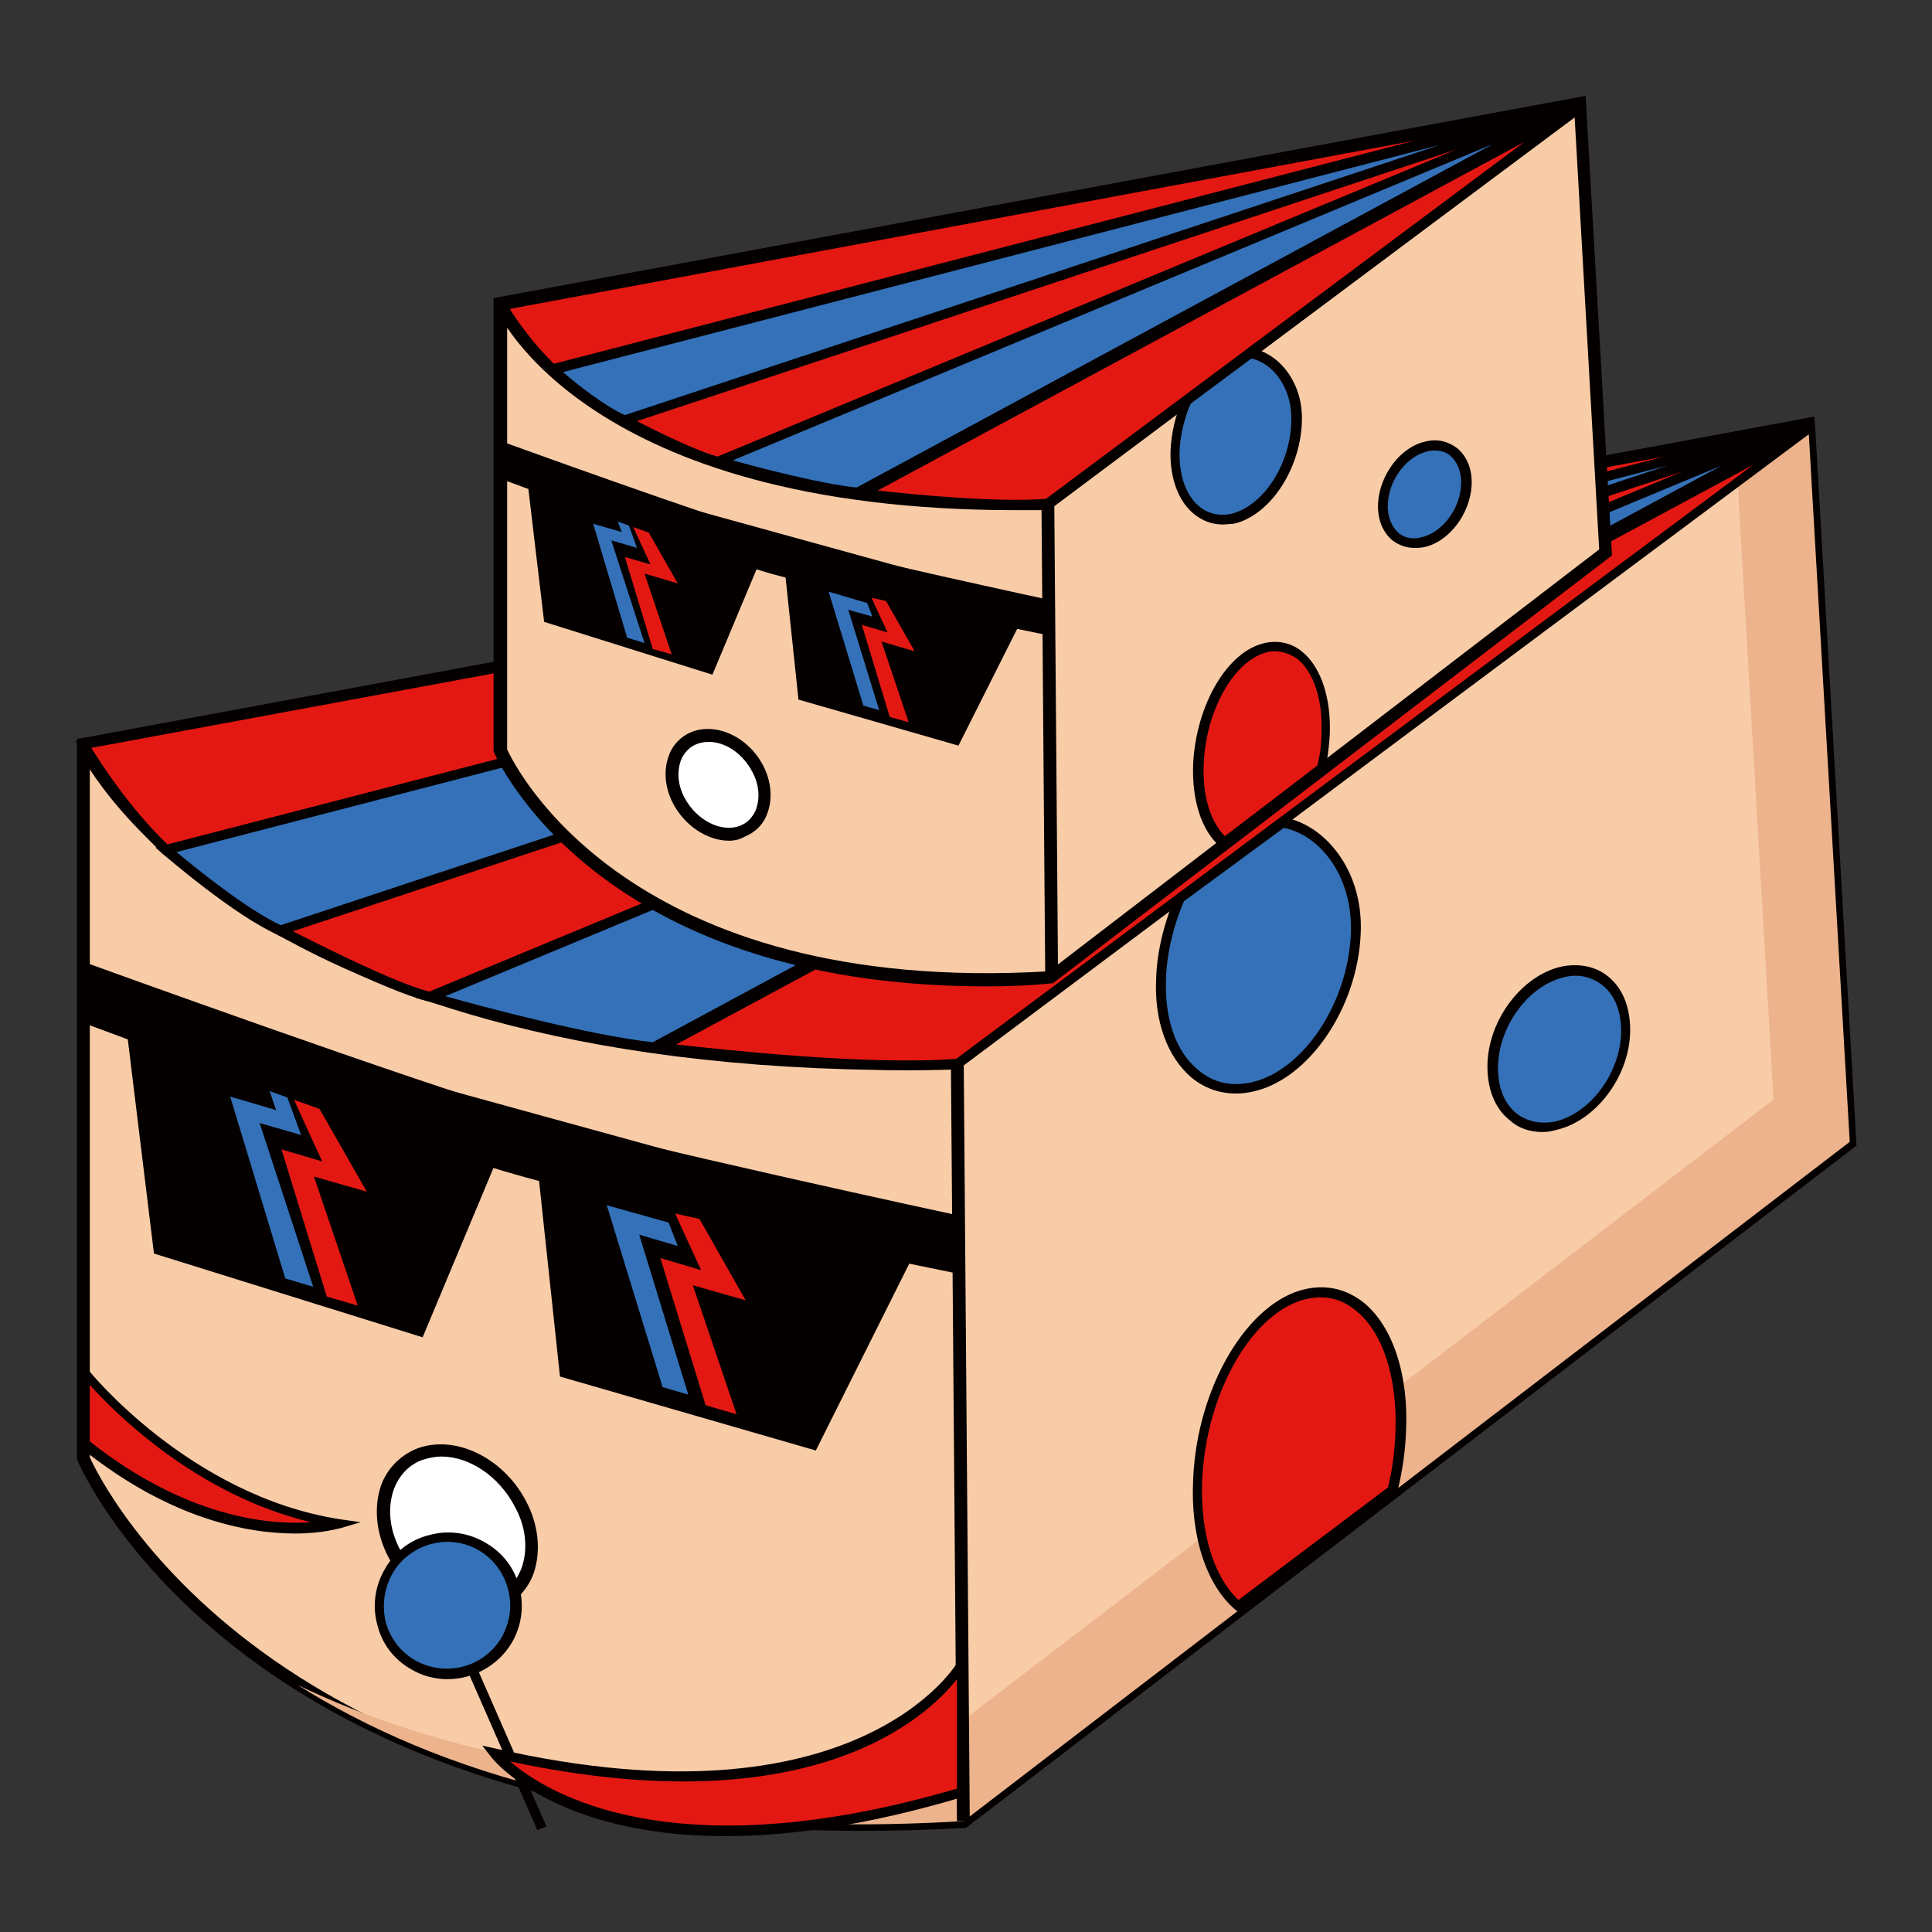 <?xml version="1.0" encoding="utf-8"?>
<!-- Svg Vector Icons : http://www.onlinewebfonts.com/icon -->
<!DOCTYPE svg PUBLIC "-//W3C//DTD SVG 1.1//EN" "http://www.w3.org/Graphics/SVG/1.1/DTD/svg11.dtd">
<svg version="1.1" xmlns="http://www.w3.org/2000/svg" xmlns:xlink="http://www.w3.org/1999/xlink" x="0px" y="0px" viewBox="0 0 256 256" enable-background="new 0 0 256 256" xml:space="preserve">
<rect x="0" y="0" width="256" height="256" fill="#333333" stroke="none"/>
<g> <path fill="#f9cca8" d="M11,98.7v94.7c0,0,21.9,53.9,116.6,48l117.4-90l-5.5-95.1L11,98.7z"/> <path fill="#f9cca8" d="M11,98.7c0,0,19.1,44.4,115.8,42.3l113.1-84.5"/> <path fill="#040000" d="M113.9,242.6c-82.7,0-103.4-48.5-103.6-49l-0.1-0.3V97.9l0.7-0.1l229.5-42.6l0.1,1l5.5,95.6l-0.4,0.3 L128,242.2h-0.2C122.9,242.5,118.3,242.6,113.9,242.6z M11.9,193.1c1.4,3.1,25.2,52.8,115.5,47.4L244.2,151l-5.4-93.7L11.9,99.4 V193.1z"/> <path fill="#ecb38d" d="M239.6,56.2l-9.7,1.8l5.1,87.7l-117.5,90c-35.2,2.2-60.3-3.9-78-12.4c17.8,11.2,45.6,20.6,88.2,18l117.4-90 L239.6,56.2L239.6,56.2z"/> <path fill="#040000" d="M120.3,141.8C29.8,141.8,10.4,99.4,10.2,99l1.6-0.7c0.2,0.4,20.1,43.7,114.7,41.7l112.8-84.5l1,1.4 l-113.3,84.8h-0.3C124.6,141.8,122.4,141.8,120.3,141.8z"/> <path fill="#040000" d="M126,140.9l1.7,0l0.8,100.4l-1.7,0L126,140.9z"/> <path fill="#e41812" d="M184.5,197.5c0.6-2.4,1-4.9,1.1-7.5c0.5-11.9-5.1-20.1-12.5-18.4c-7.5,1.7-13.9,12.7-14.4,24.6 c-0.3,7.6,1.8,13.8,5.4,16.7L184.5,197.5L184.5,197.5z"/> <path fill="#040000" d="M164.1,213.6l-0.4-0.3c-3.8-3.2-6-9.7-5.6-17.3c0.5-12.2,7.2-23.5,14.9-25.2c2.8-0.6,5.4,0,7.7,1.8 c3.9,3.2,6,9.7,5.6,17.2c-0.1,2.6-0.5,5.2-1.1,7.7l-0.1,0.2L164.1,213.6L164.1,213.6z M175,171.9c-0.6,0-1.2,0.1-1.8,0.2 c-7.2,1.6-13.4,12.4-13.9,24c-0.3,6.9,1.5,12.8,4.8,15.9l19.8-14.9c0.6-2.3,0.9-4.8,1-7.2c0.3-7.2-1.6-13.3-5.2-16.2 C178.3,172.5,176.7,171.9,175,171.9L175,171.9z"/> <path fill="#3471b8" d="M169.8,109c5.3,0.8,10.1,6.8,9.7,14.7c-0.4,9.6-6.5,18.7-13.6,20.3c-7.1,1.6-12.5-4.8-12.1-14.4 c0.1-3.5,1.1-7.6,2.6-10.7L169.8,109z"/> <path fill="#040000" d="M163.8,144.9c-2.2,0-4.2-0.7-5.9-2.1c-3.2-2.7-5-7.5-4.7-13.2c0.1-3.7,1.2-7.8,2.6-10.9l0.2-0.2l13.7-10.2 l0.3,0c5.3,0.8,10.7,6.8,10.3,15.4c-0.4,9.8-6.8,19.2-14.1,20.9C165.3,144.8,164.6,144.9,163.8,144.9L163.8,144.9z M156.9,119.4 c-1.3,2.9-2.3,6.8-2.4,10.3c-0.2,5.3,1.3,9.7,4.3,12.1c2,1.7,4.4,2.2,7.1,1.6c6.8-1.6,12.7-10.4,13.1-19.7c0.3-7.7-4.2-13.1-8.9-14 L156.9,119.4L156.9,119.4z"/> <path fill="#3471b8" d="M207,128.9c4.9-1.1,8.6,2.5,8.3,8.1c-0.2,5.6-4.4,11.1-9.2,12.2c-4.9,1.1-8.6-2.5-8.3-8.1 C198,135.4,202.2,130,207,128.9z"/> <path fill="#040000" d="M204.4,150c-1.7,0-3.2-0.5-4.4-1.6c-2-1.6-3-4.3-2.9-7.5c0.2-5.9,4.6-11.6,9.7-12.8 c2.3-0.5,4.6-0.1,6.3,1.3c2,1.6,3,4.3,2.9,7.5c-0.2,5.9-4.6,11.6-9.7,12.8C205.6,149.9,205,150,204.4,150L204.4,150z M207.2,129.5 c-4.6,1.1-8.5,6.3-8.7,11.6c-0.1,2.7,0.7,5,2.4,6.4c1.4,1.1,3.2,1.5,5.2,1.1c4.6-1.1,8.5-6.3,8.7-11.6c0.1-2.7-0.7-5-2.4-6.4 C210.9,129.4,209.1,129,207.2,129.5z M16.6,135l3.8,31.1L56,177.2l11.5-27.5l3.3,0.9l3.4,31.8l33.9,9.8l13.5-27l-7.4-5.7 l-97.4-26.8L16.6,135z"/> <path fill="#3471b8" d="M35.4,143.2c0.1,0.9,1.2,3.9,1.2,3.9l-6.1-1.8l7.3,24.1l3.7,1.1l-7.1-21.7l5.5,1.6l-2.6-7.1"/> <path fill="#e41812" d="M38.4,144.4c0,0.2,4.3,9.5,4.3,9.5l-5.4-1.6l6,19.5l4.1,1.2l-5.8-17.1l7,2l-7.2-12.6L38.4,144.4z  M88.6,158.8c0,0.2,4.3,9.5,4.3,9.5l-5.4-1.6l6,19.5l4.1,1.2l-5.8-17.1l7,2l-7.2-12.7L88.6,158.8z"/> <path fill="#3471b8" d="M88.6,162l-8.2-2.3l7.4,24.1l3.4,1l-6.5-21.2l5.1,1.5L88.6,162z"/> <path fill="#040000" d="M127.1,168.8c0,0-44.1-8.9-58.9-13.2c-14.4-4.1-57-20-57-20v-8.1c0,0,44.4,16.1,59,20.3 c14.7,4.2,57,13.3,57,13.3L127.1,168.8z"/> <path fill="#ffffff" d="M69,199.2c2.8,5.4,1.4,11.4-3.2,13.3c-4.6,1.9-10.6-1-13.5-6.5c-2.8-5.4-1.4-11.4,3.2-13.3 C60.1,190.9,66.1,193.8,69,199.2z"/> <path fill="#040000" d="M62.8,213.9c-4.3,0-8.9-2.9-11.3-7.5c-1.7-3.2-2-6.7-1-9.6c0.8-2.2,2.5-3.9,4.6-4.8c5-2,11.5,1,14.6,6.9 c1.7,3.2,2,6.7,1,9.6c-0.8,2.2-2.5,3.9-4.6,4.8C65.1,213.7,64,213.9,62.8,213.9z M58.5,193c-0.9,0-1.8,0.2-2.7,0.5 c-1.7,0.7-2.9,2-3.6,3.8c-0.9,2.5-0.6,5.5,0.9,8.2c2.6,5,8.2,7.8,12.4,6.1c1.7-0.7,2.9-2,3.6-3.8c0.9-2.5,0.6-5.5-0.9-8.2 C66.1,195.6,62.2,193,58.5,193z"/> <path fill="#e41812" d="M22,112.6l217.6-56.4L11,98.7C11,98.7,15.5,106.6,22,112.6z"/> <path fill="#040000" d="M21.8,113.3l-0.2-0.2c-6.5-6-11-14-11.1-14.1L10,98.2l229.5-42.6l0.3,1.2L21.8,113.3z M12.1,99.1 c1.3,2.1,5.1,8,10.1,12.8l199.4-51.6L12.1,99.1z"/> <path fill="#3471b8" d="M22,112.6c0,0,9.4,8.2,15.2,10.7l202.4-67L22,112.6z"/> <path fill="#040000" d="M37.1,124l-0.2-0.1c-5.8-2.5-15-10.5-15.4-10.8l-0.9-0.8l1.2-0.3l217.6-56.4l0.4,1.2L37.1,124L37.1,124z  M23.4,112.9c2.5,2.1,9.3,7.6,13.8,9.7l183.7-60.9L23.4,112.9L23.4,112.9z"/> <path fill="#e41812" d="M37.2,123.3c0,0,14,7.4,19.8,8.8l182.6-75.8L37.2,123.3z"/> <path fill="#040000" d="M57,132.7l-0.2,0c-5.8-1.4-19.4-8.5-20-8.8l-1.3-0.7l203.9-67.5l0.5,1.2L57,132.7L57,132.7z M38.8,123.4 c3.6,1.8,13.4,6.8,18.1,8l166.3-69L38.8,123.4L38.8,123.4z"/> <path fill="#3471b8" d="M57,132.1c0,0,19.4,5.6,29.6,6.7l153-82.5L57,132.1L57,132.1z"/> <path fill="#040000" d="M86.7,139.4l-0.2,0c-10.2-1.1-29.5-6.6-29.7-6.7l-1.8-0.5l184.3-76.5l0.6,1.2L86.7,139.4z M59,132 c5,1.4,19.2,5.2,27.5,6.1l141.6-76.4L59,132z"/> <path fill="#e41812" d="M87.4,138.7c0,0,25.4,3.3,39.4,2.2l112.8-84.1L87.4,138.7z"/> <path fill="#040000" d="M120.3,141.8c-14.1,0-32.7-2.3-32.9-2.4l-2-0.3l153.9-82.9l0.7,1.1l-112.9,84.2h-0.2 C124.9,141.7,122.6,141.8,120.3,141.8z M89.6,138.4c6.3,0.7,25.5,2.8,37.1,1.9l105.6-78.7L89.6,138.4z"/> <path fill="#e41812" d="M45,201.9c0,0-14.9,4.5-33.8-10.5v-9.5C11.2,181.9,24.6,198.8,45,201.9z"/> <path fill="#040000" d="M39.1,203.2c-6.1,0-16.5-1.8-28.3-11.3l-0.2-0.2v-11.7l1.1,1.5c0.1,0.2,13.5,16.7,33.3,19.8l2.8,0.4 l-2.7,0.8C44.9,202.5,42.8,203.2,39.1,203.2L39.1,203.2z M11.9,191c12.8,10.1,23.8,11.1,29.3,10.7c-15.1-3.6-25.9-14.4-29.3-18.2 V191z"/> <path fill="#3471b8" d="M54.8,220.6c4.4,2.5,9.9,1,12.4-3.3c2.5-4.4,1-9.9-3.3-12.4c0,0,0,0,0,0c-4.4-2.5-9.9-1-12.4,3.3 C48.9,212.5,50.4,218.1,54.8,220.6z"/> <path fill="#040000" d="M59.3,222.5c-1.6,0-3.3-0.4-4.8-1.3c-2.3-1.3-3.9-3.4-4.5-5.9c-0.7-2.5-0.3-5.2,1-7.4 c1.3-2.3,3.4-3.9,5.9-4.5c2.5-0.7,5.2-0.3,7.4,1c2.3,1.3,3.9,3.4,4.5,5.9c0.7,2.5,0.3,5.2-1,7.4C66,220.7,62.7,222.5,59.3,222.5z  M59.3,204.3c-0.7,0-1.5,0.1-2.2,0.3c-2.2,0.6-4,2-5.1,3.9c-1.1,2-1.4,4.2-0.9,6.4c0.6,2.2,2,4,3.9,5.1c4.1,2.3,9.2,0.9,11.5-3.1 c1.1-2,1.4-4.2,0.8-6.4c-0.6-2.2-2-4-3.9-5.1C62.2,204.7,60.8,204.3,59.3,204.3z"/> <path fill="#040000" d="M62,221.5l1.2-0.5l9.2,21l-1.2,0.5L62,221.5z"/> <path fill="#e41812" d="M65.5,232.3c0,0,14.9,19.2,61.9,5.2v-17C127.4,220.5,114.4,243.5,65.5,232.3z"/> <path fill="#040000" d="M96.1,243.3c-22.5,0-30.7-10-31.1-10.6l-1.1-1.4l1.8,0.4c47.8,10.9,61.1-11.2,61.2-11.5l1.2-2.1V238 l-0.5,0.1C114.9,241.9,104.5,243.3,96.1,243.3z M67.6,233.4c4.8,4.2,21.7,14.6,59.2,3.6v-14.5C122.7,227.7,107.3,241.9,67.6,233.4z "/> <path fill="#f9cca8" d="M66.4,40.3v59.2c0,0,13.7,33.7,73,30.1l73.5-56.3l-3.4-59.5L66.4,40.3z"/> <path fill="#f9cca8" d="M66.4,40.3c0,0,12,27.8,72.4,26.4l70.8-52.9"/> <path fill="#040000" d="M134.6,67.6c-56.7,0-68.6-25.9-69-27l1.6-0.7c0.1,0.3,12.5,27.1,71.4,25.9L209,13.1l1,1.4l-71,53.1h-0.3 C137.4,67.6,136,67.6,134.6,67.6z"/> <path fill="#040000" d="M138,66.7l1.7,0l0.5,62.9l-1.7,0L138,66.7z"/> <path fill="#e41812" d="M174.9,102.1c0.4-1.5,0.6-3.1,0.7-4.7c0.3-7.5-3.2-12.6-7.9-11.5s-8.7,8-9,15.4c-0.2,4.8,1.1,8.6,3.4,10.5 L174.9,102.1z"/> <path fill="#040000" d="M162.1,112.5l-0.4-0.3c-2.5-2.1-3.8-6.2-3.6-11c0.4-7.8,4.5-14.9,9.5-16c1.8-0.4,3.6,0,5,1.2 c2.5,2.1,3.8,6.2,3.6,11c-0.1,1.6-0.3,3.3-0.7,4.9l-0.1,0.2L162.1,112.5z M169,86.3c-0.4,0-0.7,0-1,0.1c-4.4,1-8.2,7.6-8.5,14.8 c-0.2,4.2,0.9,7.7,2.8,9.6l12.2-9.2c0.4-1.4,0.6-2.9,0.6-4.4c0.2-4.4-1-8.1-3.2-9.9C171,86.7,170,86.3,169,86.3L169,86.3z"/> <path fill="#3471b8" d="M165.7,46.7c3.3,0.5,6.3,4.3,6.1,9.2c-0.2,6-4.1,11.7-8.5,12.7c-4.4,1-7.9-3-7.6-9c0.1-2.2,0.7-4.8,1.6-6.6 L165.7,46.7z"/> <path fill="#040000" d="M162,69.5c-1.4,0-2.7-0.5-3.8-1.4c-2.1-1.7-3.2-4.8-3.1-8.4c0.1-2.3,0.7-5,1.7-6.9l0.2-0.2l8.6-6.4l0.3,0 c3.4,0.5,6.9,4.4,6.6,9.9c-0.3,6.3-4.3,12.2-9,13.3C163,69.4,162.5,69.5,162,69.5z M157.8,53.4c-0.8,1.8-1.4,4.2-1.5,6.3 c-0.1,3.2,0.8,5.9,2.6,7.4c1.2,1,2.7,1.3,4.2,1c4.2-1,7.8-6.4,8-12.1c0.2-4.7-2.5-7.9-5.3-8.5L157.8,53.4z"/> <path fill="#3471b8" d="M189,59.2c3.1-0.7,5.4,1.6,5.2,5.1c-0.1,3.5-2.7,6.9-5.8,7.6c-3.1,0.7-5.4-1.6-5.2-5.1 C183.4,63.2,186,59.8,189,59.2z"/> <path fill="#040000" d="M187.4,72.6c-1.1,0-2.1-0.4-2.9-1c-1.3-1.1-2-2.8-1.9-4.9c0.2-3.8,3-7.5,6.3-8.2c1.6-0.4,3,0,4.2,0.9 c1.3,1.1,2,2.8,1.9,4.9c-0.2,3.8-3,7.5-6.3,8.2C188.2,72.6,187.8,72.6,187.4,72.6z M190.1,59.7c-0.3,0-0.6,0-0.9,0.1 c-2.8,0.6-5.2,3.8-5.3,7c-0.1,1.6,0.5,3,1.4,3.8c0.8,0.7,1.9,0.9,3,0.6c2.8-0.6,5.2-3.8,5.3-7c0.1-1.6-0.5-3-1.4-3.8 C191.6,59.9,190.9,59.7,190.1,59.7z M69.8,63l2.3,19.4l22.3,7l7.2-17.2l2.1,0.6l2.1,19.9l21.2,6.1l8.5-16.9l-4.6-3.6L70,61.5 L69.8,63z"/> <path fill="#3471b8" d="M81.6,68.1c0,0.5,0.8,2.4,0.8,2.4l-3.8-1.1l4.5,15.1l2.3,0.7l-4.4-13.6l3.4,1l-1.6-4.5"/> <path fill="#e41812" d="M83.5,68.9c0,0.1,2.7,5.9,2.7,5.9l-3.4-1L86.5,86l2.5,0.7L85.4,76l4.4,1.3l-4.5-7.9L83.5,68.9z M114.9,77.9 c0,0.1,2.7,5.9,2.7,5.9l-3.4-1l3.7,12.2l2.5,0.7L116.8,85l4.4,1.3l-4.5-7.9L114.9,77.9z"/> <path fill="#3471b8" d="M114.9,79.9l-5.1-1.5l4.6,15.1l2.1,0.6l-4.1-13.3l3.2,0.9L114.9,79.9z"/> <path fill="#040000" d="M139,84.2c0,0-27.6-5.6-36.9-8.2c-9-2.6-35.6-12.5-35.6-12.5v-5c0,0,27.8,10.1,36.9,12.7 c9.2,2.6,35.7,8.3,35.7,8.3L139,84.2z"/> <path fill="#ffffff" d="M100.5,101.9c1.8,3.4,0.9,7.1-2,8.3s-6.6-0.6-8.4-4.1c-1.8-3.4-0.9-7.1,2-8.3 C94.9,96.6,98.7,98.5,100.5,101.9z"/> <path fill="#040000" d="M96.6,111.4c-2.8,0-5.8-1.9-7.4-4.9c-1.1-2.1-1.3-4.4-0.6-6.3c0.5-1.5,1.6-2.6,3-3.2 c3.3-1.3,7.5,0.6,9.5,4.4c1.1,2.1,1.3,4.4,0.6,6.3c-0.5,1.5-1.6,2.6-3.1,3.2C98.1,111.2,97.4,111.4,96.6,111.4z M93.9,98.3 c-0.5,0-1.1,0.1-1.6,0.3c-1,0.4-1.7,1.2-2.1,2.2c-0.5,1.5-0.4,3.2,0.5,4.9c1.6,3,4.9,4.7,7.4,3.7c1-0.4,1.7-1.2,2.1-2.2 c0.5-1.5,0.4-3.2-0.5-4.9C98.4,99.8,96.1,98.3,93.9,98.3z"/> <path fill="#e41812" d="M73.2,49l136.2-35.2l-143,26.5C66.4,40.3,69.2,45.2,73.2,49z"/> <path fill="#040000" d="M73.1,49.7l-0.2-0.2c-4.1-3.8-6.9-8.7-7-8.9l-0.5-0.8l143.9-26.7l0.3,1.2L73.1,49.7z M67.4,40.7 c0.9,1.5,3.2,4.8,6,7.5l118-30.6L67.4,40.7z"/> <path fill="#3471b8" d="M73.2,49c0,0,5.9,5.1,9.5,6.7l126.7-42L73.2,49L73.2,49z"/> <path fill="#040000" d="M82.7,56.4l-0.2-0.1c-3.7-1.6-9.4-6.6-9.7-6.8l-0.9-0.8l1.2-0.3l136.2-35.2l0.4,1.2L82.7,56.4z M74.6,49.3 c1.7,1.5,5.5,4.5,8.2,5.7l108-35.8L74.6,49.3z"/> <path fill="#e41812" d="M82.7,55.7c0,0,8.8,4.6,12.4,5.5l114.3-47.4L82.7,55.7z"/> <path fill="#040000" d="M95.2,61.9l-0.2,0c-3.7-0.9-12.2-5.4-12.5-5.5l-1.4-0.7l128.1-42.5l0.5,1.2L95.2,61.9z M84.4,55.8 c2.5,1.3,8,4,10.7,4.7L193,19.8L84.4,55.8L84.4,55.8z"/> <path fill="#3471b8" d="M95.1,61.2c0,0,12.1,3.5,18.5,4.2l95.8-51.6L95.1,61.2z"/> <path fill="#040000" d="M113.8,66l-0.2,0c-6.4-0.7-18.1-4.1-18.6-4.2l-1.8-0.5l116-48.2l0.6,1.2L113.8,66L113.8,66z M97.1,61 c3.6,1,11.6,3.1,16.4,3.6l84.3-45.5L97.1,61z"/> <path fill="#e41812" d="M114.2,65.3c0,0,15.9,2,24.7,1.4l70.6-52.6L114.2,65.3L114.2,65.3z"/> <path fill="#040000" d="M134.7,67.5c-8.8,0-20.5-1.5-20.6-1.5l-2-0.2l97-52.2l0.7,1.1l-70.7,52.7h-0.2 C137.6,67.4,136.2,67.5,134.7,67.5z M116.3,65c4.5,0.5,15.5,1.6,22.3,1.1L202,18.8L116.3,65z"/> <path fill="#040000" d="M130.7,130.7c-52,0-65-30.6-65.2-30.9l-0.1-0.3V39.5l144.7-26.8l3.5,60.9l-0.4,0.3l-73.7,56.4h-0.2 C136.4,130.6,133.5,130.7,130.7,130.7L130.7,130.7z M67.2,99.3c1.1,2.4,16.1,32.7,71.8,29.4l72.9-55.9l-3.3-58.1L67.2,41V99.3z"/></g>
</svg>